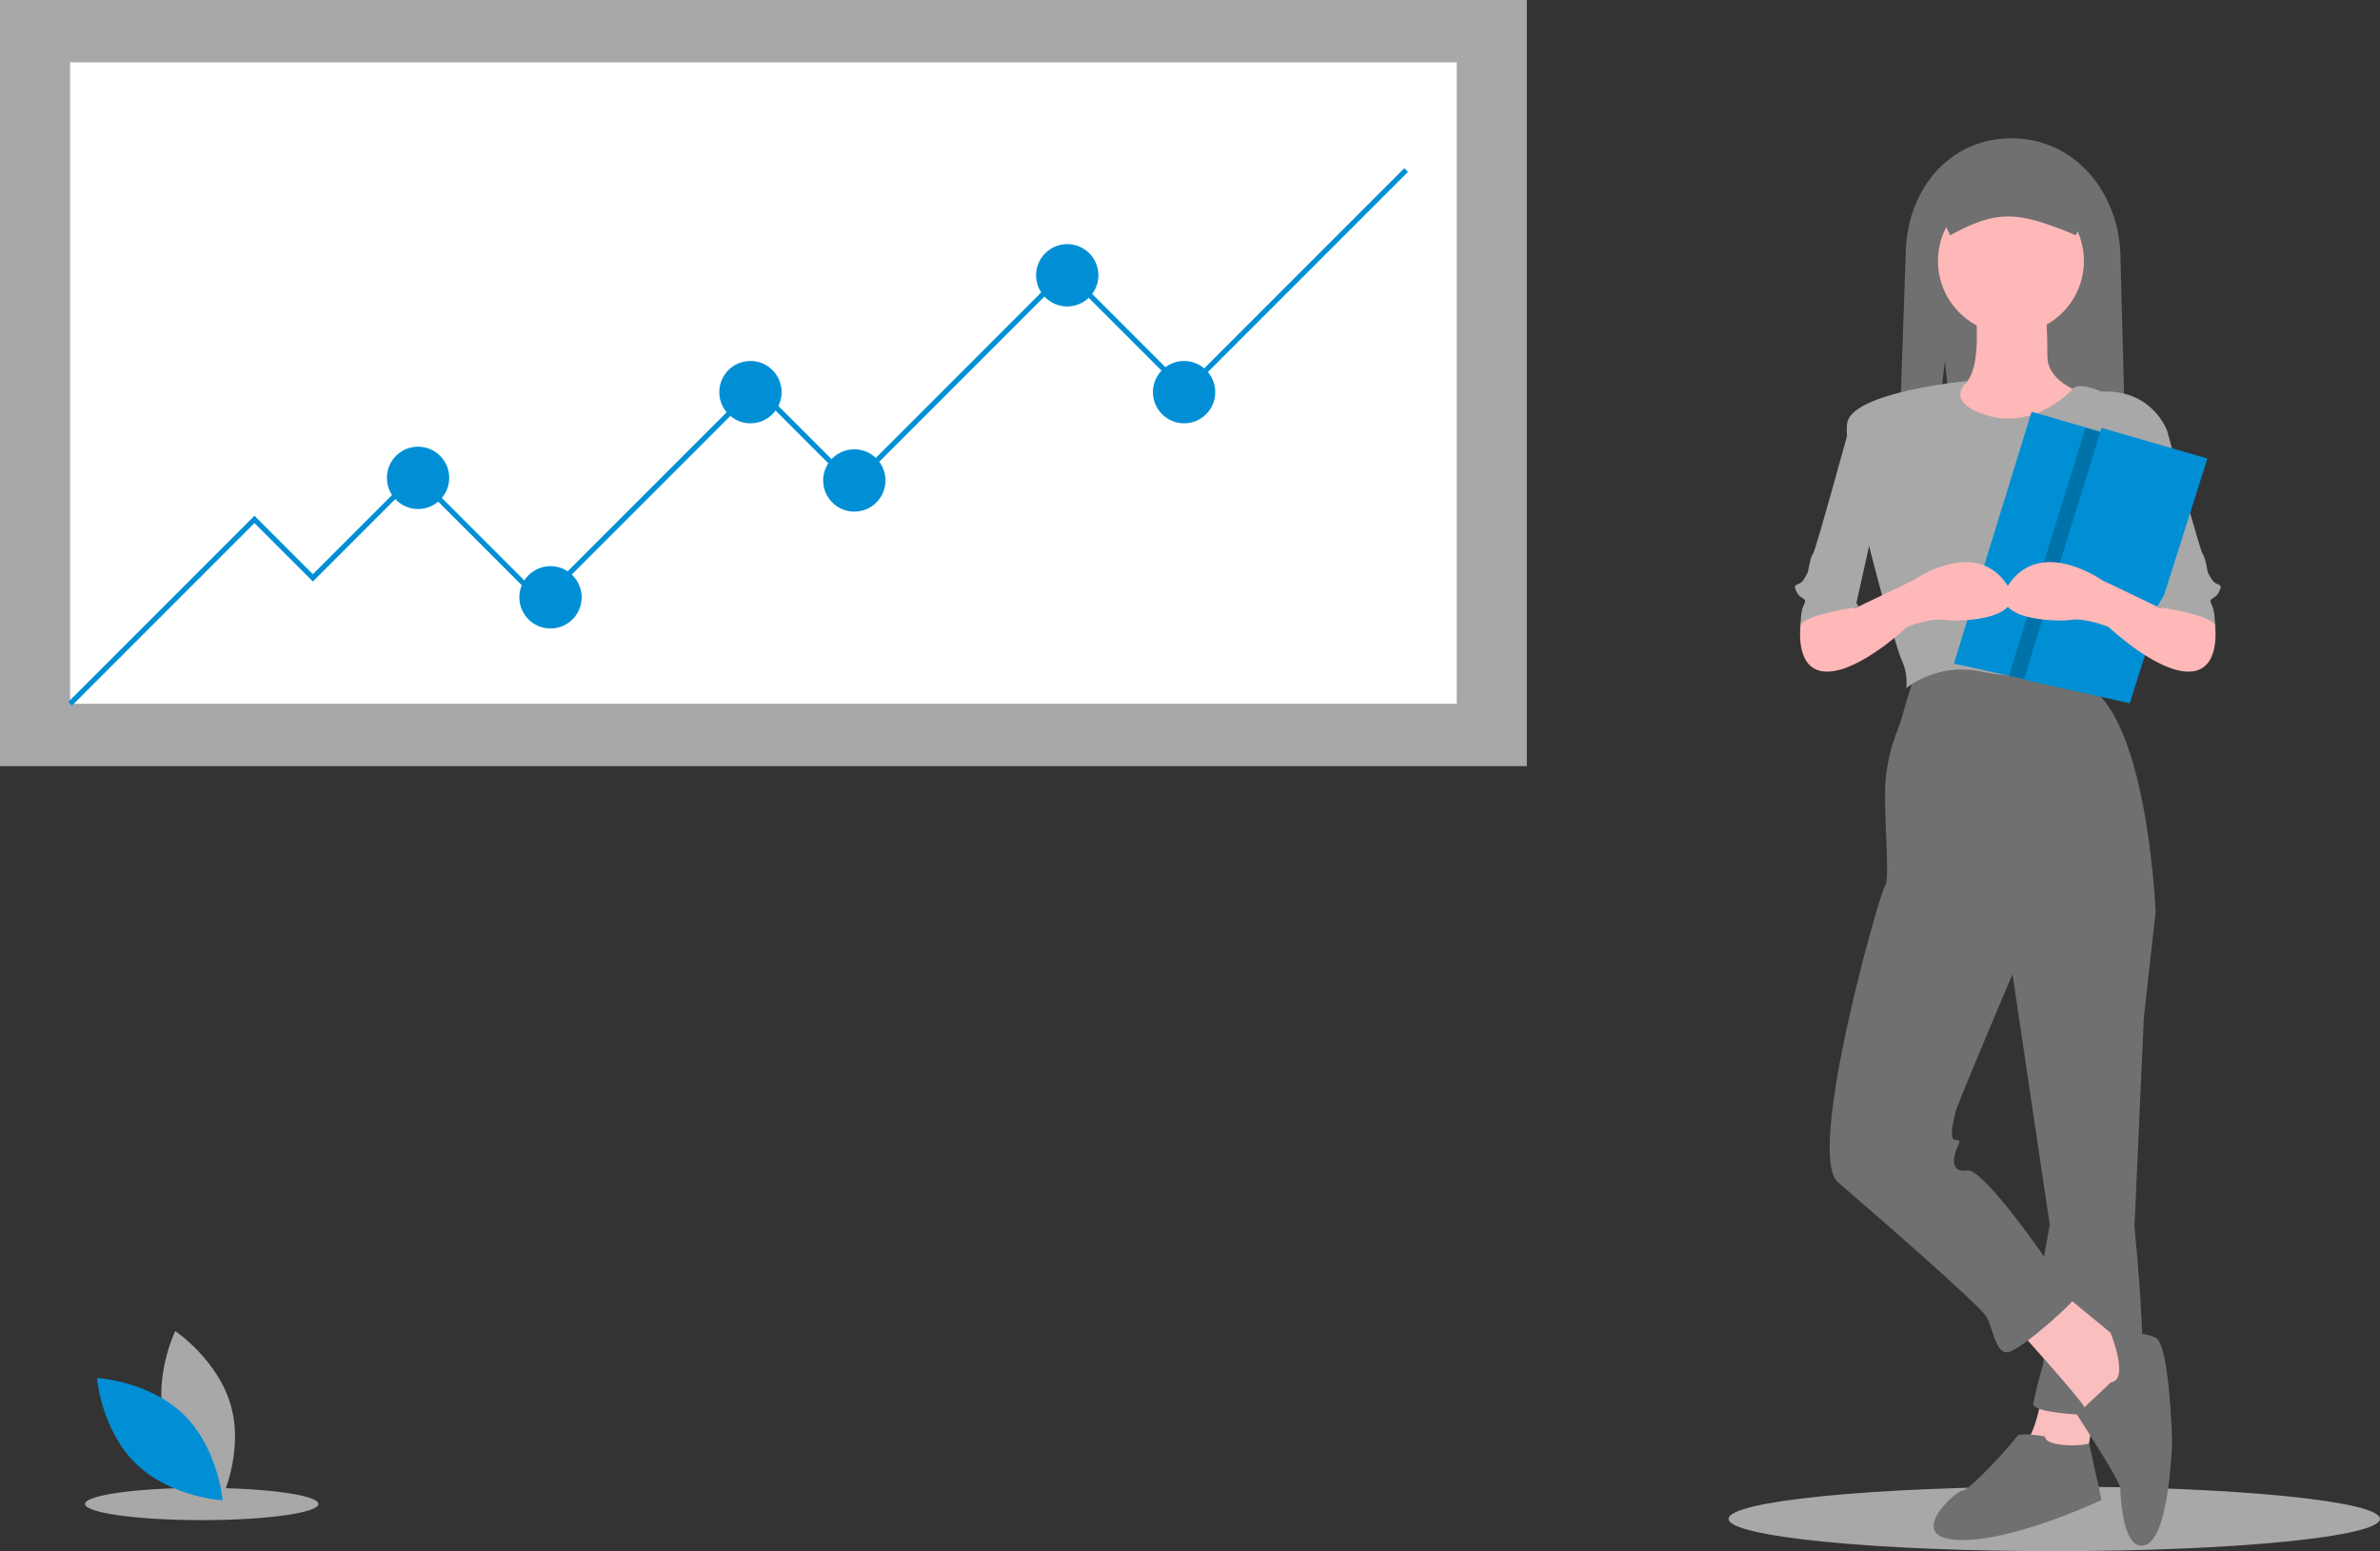 <svg id="Group_4" data-name="Group 4" xmlns="http://www.w3.org/2000/svg" width="490" height="319.317" viewBox="0 0 490 319.317">
  <rect x="0" y="0" width="490" height="319.317" fill="#333333" stroke="none"/>
  <ellipse id="Ellipse_30" data-name="Ellipse 30" cx="67.059" cy="6.646" rx="67.059" ry="6.646" transform="translate(355.881 306.024)" fill="#a8a8a8"/>
  <ellipse id="Ellipse_31" data-name="Ellipse 31" cx="24.017" cy="3.323" rx="24.017" ry="3.323" transform="translate(17.517 306.283)" fill="#a8a8a8"/>
  <rect id="Rectangle_53" data-name="Rectangle 53" width="314.353" height="157.711" fill="#a8a8a8"/>
  <rect id="Rectangle_54" data-name="Rectangle 54" width="285.484" height="132.05" transform="translate(14.435 12.831)" fill="#fff"/>
  <path id="Path_106" data-name="Path 106" d="M26.135,173.161l-.756-.756L63.715,134.07,75.744,146.1l21.117-21.117L122.79,150.91,166.9,106.8l20.048,20.049,43.838-43.839,24.592,24.592,45.064-45.064.756.756-45.82,45.82L230.782,84.526l-43.838,43.838L166.9,108.316,122.79,152.422,96.861,126.493,75.744,147.611,63.715,135.581Z" transform="translate(-11.323 -27.903)" fill="#008fd5"/>
  <circle id="Ellipse_32" data-name="Ellipse 32" cx="6.415" cy="6.415" r="6.415" transform="translate(213.311 50.254)" fill="#008fd5"/>
  <circle id="Ellipse_33" data-name="Ellipse 33" cx="6.415" cy="6.415" r="6.415" transform="translate(79.657 91.953)" fill="#008fd5"/>
  <circle id="Ellipse_34" data-name="Ellipse 34" cx="6.415" cy="6.415" r="6.415" transform="translate(169.473 92.489)" fill="#008fd5"/>
  <circle id="Ellipse_35" data-name="Ellipse 35" cx="6.415" cy="6.415" r="6.415" transform="translate(106.923 116.546)" fill="#008fd5"/>
  <circle id="Ellipse_36" data-name="Ellipse 36" cx="6.415" cy="6.415" r="6.415" transform="translate(148.088 74.311)" fill="#008fd5"/>
  <circle id="Ellipse_37" data-name="Ellipse 37" cx="6.415" cy="6.415" r="6.415" transform="translate(237.369 74.311)" fill="#008fd5"/>
  <path id="Path_107" data-name="Path 107" d="M218.381,675.723c2.6,9.623,11.519,15.582,11.519,15.582s4.7-9.642,2.093-19.264-11.519-15.582-11.519-15.582S215.778,666.1,218.381,675.723Z" transform="translate(-184.392 -382.452)" fill="#a8a8a8"/>
  <path id="Path_108" data-name="Path 108" d="M211.54,681.435c7.143,6.953,8.015,17.642,8.015,17.642s-10.709-.585-17.852-7.538-8.015-17.642-8.015-17.642S204.4,674.481,211.54,681.435Z" transform="translate(-173.727 -390.232)" fill="#008fd5"/>
  <path id="Path_109" data-name="Path 109" d="M872.376,258.993l4.091,40.46h33.671l-1.618-61.5c0-13.237-9.151-24.816-22.388-24.816s-21.849,11.039-21.849,24.276l-2.158,62.039h5.49Z" transform="translate(-471.945 -184.667)" fill="#707070"/>
  <path id="Path_110" data-name="Path 110" d="M913.634,679.013s-1.453,9.2-3.875,10.658,12.6,4.844,12.6,4.844l2.422-14.533Z" transform="translate(-493.078 -392.514)" fill="#fbbebe"/>
  <path id="Path_111" data-name="Path 111" d="M929.039,489.211l5.329,6.3-2.422,21.8-1.938,43.115s3.875,37.3,0,38.271-21.315.484-20.831-1.938.969-4.36,1.938-7.751-.969-15.5-.969-15.5l2.422-13.564-8.72-58.617Z" transform="translate(-490.56 -307.835)" fill="#707070"/>
  <path id="Path_112" data-name="Path 112" d="M899.358,695.285s-5.329-.969-5.813,0-9.689,11.142-11.142,11.142-12.111,9.689-.969,10.173,29.551-8.235,29.551-8.235-2.709-12.327-2.566-11.735S899.358,697.707,899.358,695.285Z" transform="translate(-478.318 -399.582)" fill="#707070"/>
  <path id="Path_113" data-name="Path 113" d="M907.347,649.153s13.564,15.018,14.049,16.471,7.751,0,7.751,0l2.907-9.689-2.422-3.391L916.067,641.4Z" transform="translate(-492.121 -375.734)" fill="#fbbebe"/>
  <path id="Path_114" data-name="Path 114" d="M936.676,667.244l-7.025,6.611s8.962,13.735,8.962,15.188.484,13.564,5.329,11.626,5.329-21.315,5.329-21.315-.484-19.862-3.391-21.315-9.277-.994-9.277-.994S940.551,666.76,936.676,667.244Z" transform="translate(-502.071 -382.683)" fill="#707070"/>
  <path id="Path_115" data-name="Path 115" d="M855.481,409.751s-2.422,7.751-2.907,9.689-3.391,7.267-3.391,15.5.969,17.924,0,18.893-16.471,55.226-9.689,61.039,29.066,25.191,30.52,27.613,1.938,8.235,4.844,7.267,14.049-10.658,14.533-12.6-6.3-5.329-6.3-5.329-13.564-19.862-16.955-19.378-2.907-2.422-2.422-3.875,1.453-2.422,0-2.422-.484-3.875,0-5.813,11.626-28.1,11.626-28.1l29.551-13.08s-1.453-35.364-12.111-45.053l-2.422-5.813S863.232,406.36,855.481,409.751Z" transform="translate(-461.085 -271.491)" fill="#707070"/>
  <path id="Path_116" data-name="Path 116" d="M880.286,273.169s2.422,16.955-3.391,17.924-10.658.484-10.658.969,14.533,15.5,14.533,15.5l13.564-.969,12.111-13.08S895.3,291.578,895.3,284.8s-.484-11.627-.484-11.627Z" transform="translate(-473.78 -211.45)" fill="#ffb8b8"/>
  <circle id="Ellipse_38" data-name="Ellipse 38" cx="15.018" cy="15.018" r="15.018" transform="translate(398.998 38.709)" fill="#ffb8b8"/>
  <path id="Path_117" data-name="Path 117" d="M869.17,303.3s-23.451,2.2-24.9,8.5,9.689,45.537,11.142,48.928a10.715,10.715,0,0,1,.969,5.813,19.167,19.167,0,0,1,15.5-3.391c9.2,1.938,22.284.969,22.284.969s4.36-17.924,5.329-19.862,4.844-12.6,4.844-15.5,5.813-15.018,5.813-15.018-2.907-8.72-13.564-8.235c0,0-4.649-2.081-5.958-.556s-8.576,8.307-17.78,5.4S869.17,303.3,869.17,303.3Z" transform="translate(-463.919 -224.895)" fill="#a8a8a8"/>
  <path id="Path_118" data-name="Path 118" d="M946.707,317.777l9.2,2.422s6.782,24.706,7.267,25.191.969,3.391.969,3.391,0,.484.969,1.938,2.422.484,1.453,2.422-2.422.969-1.453,2.907.484,7.267.484,7.267-2.422-9.2-11.142-6.782l-5.813-26.16Z" transform="translate(-509.681 -231.351)" fill="#a8a8a8"/>
  <path id="Path_119" data-name="Path 119" d="M764.113,159.343l-.033.111-15.957,50.268L737.649,207.4l-11.326-2.514,15.99-51.836Z" transform="translate(-324.044 -68.28)" fill="#008fd5"/>
  <path id="Path_120" data-name="Path 120" d="M845.036,317.777l-9.2,2.422s-6.782,24.706-7.267,25.191-.969,3.391-.969,3.391,0,.484-.969,1.938-2.422.484-1.453,2.422,2.422.969,1.453,2.907-.484,7.267-.484,7.267,2.422-9.2,11.142-6.782l5.813-26.16Z" transform="translate(-455.317 -231.351)" fill="#a8a8a8"/>
  <path id="Path_121" data-name="Path 121" d="M829.906,378.666l-3.026,5.058s-1.334,9.475,5.449,9.475,16.471-9.2,16.471-9.2,4.844-1.938,7.751-1.453,18.893,0,12.111-8.235-18.409,0-18.409,0l-12.111,5.813-6.3-3.391Z" transform="translate(-456.173 -254.938)" fill="#ffb8b8"/>
  <path id="Path_122" data-name="Path 122" d="M833.916,372.538l4.844,7.751s-11.142,1.453-12.111,3.876,4.36-12.6,4.36-12.6Z" transform="translate(-456.065 -255.35)" fill="#a8a8a8"/>
  <path id="Path_123" data-name="Path 123" d="M879.538,238.313c9.756-5.26,13.763-5.037,25.895,0l3.237-7.886a5.607,5.607,0,0,0-5.6-5.6H881.363a5.607,5.607,0,0,0-5.6,5.6Z" transform="translate(-478.029 -189.882)" fill="#707070"/>
  <path id="Path_124" data-name="Path 124" d="M773.2,162.131,757.246,212.4l-10.473-2.326,15.741-51.027Z" transform="translate(-333.168 -70.957)" opacity="0.2"/>
  <path id="Path_125" data-name="Path 125" d="M768.31,159.044l-15.987,51.835,21.8,4.844,15.987-50.382Z" transform="translate(-335.644 -70.956)" fill="#008fd5"/>
  <path id="Path_126" data-name="Path 126" d="M943.015,378.666l3.026,5.058s1.333,9.475-5.449,9.475-16.471-9.2-16.471-9.2-4.844-1.938-7.751-1.453-18.893,0-12.111-8.235,18.409,0,18.409,0l12.111,5.813,6.3-3.391Z" transform="translate(-490.002 -254.938)" fill="#ffb8b8"/>
  <path id="Path_127" data-name="Path 127" d="M964.234,372.538l-4.844,7.751s11.142,1.453,12.111,3.876-4.36-12.6-4.36-12.6Z" transform="translate(-515.339 -255.35)" fill="#a8a8a8"/>
</svg>
